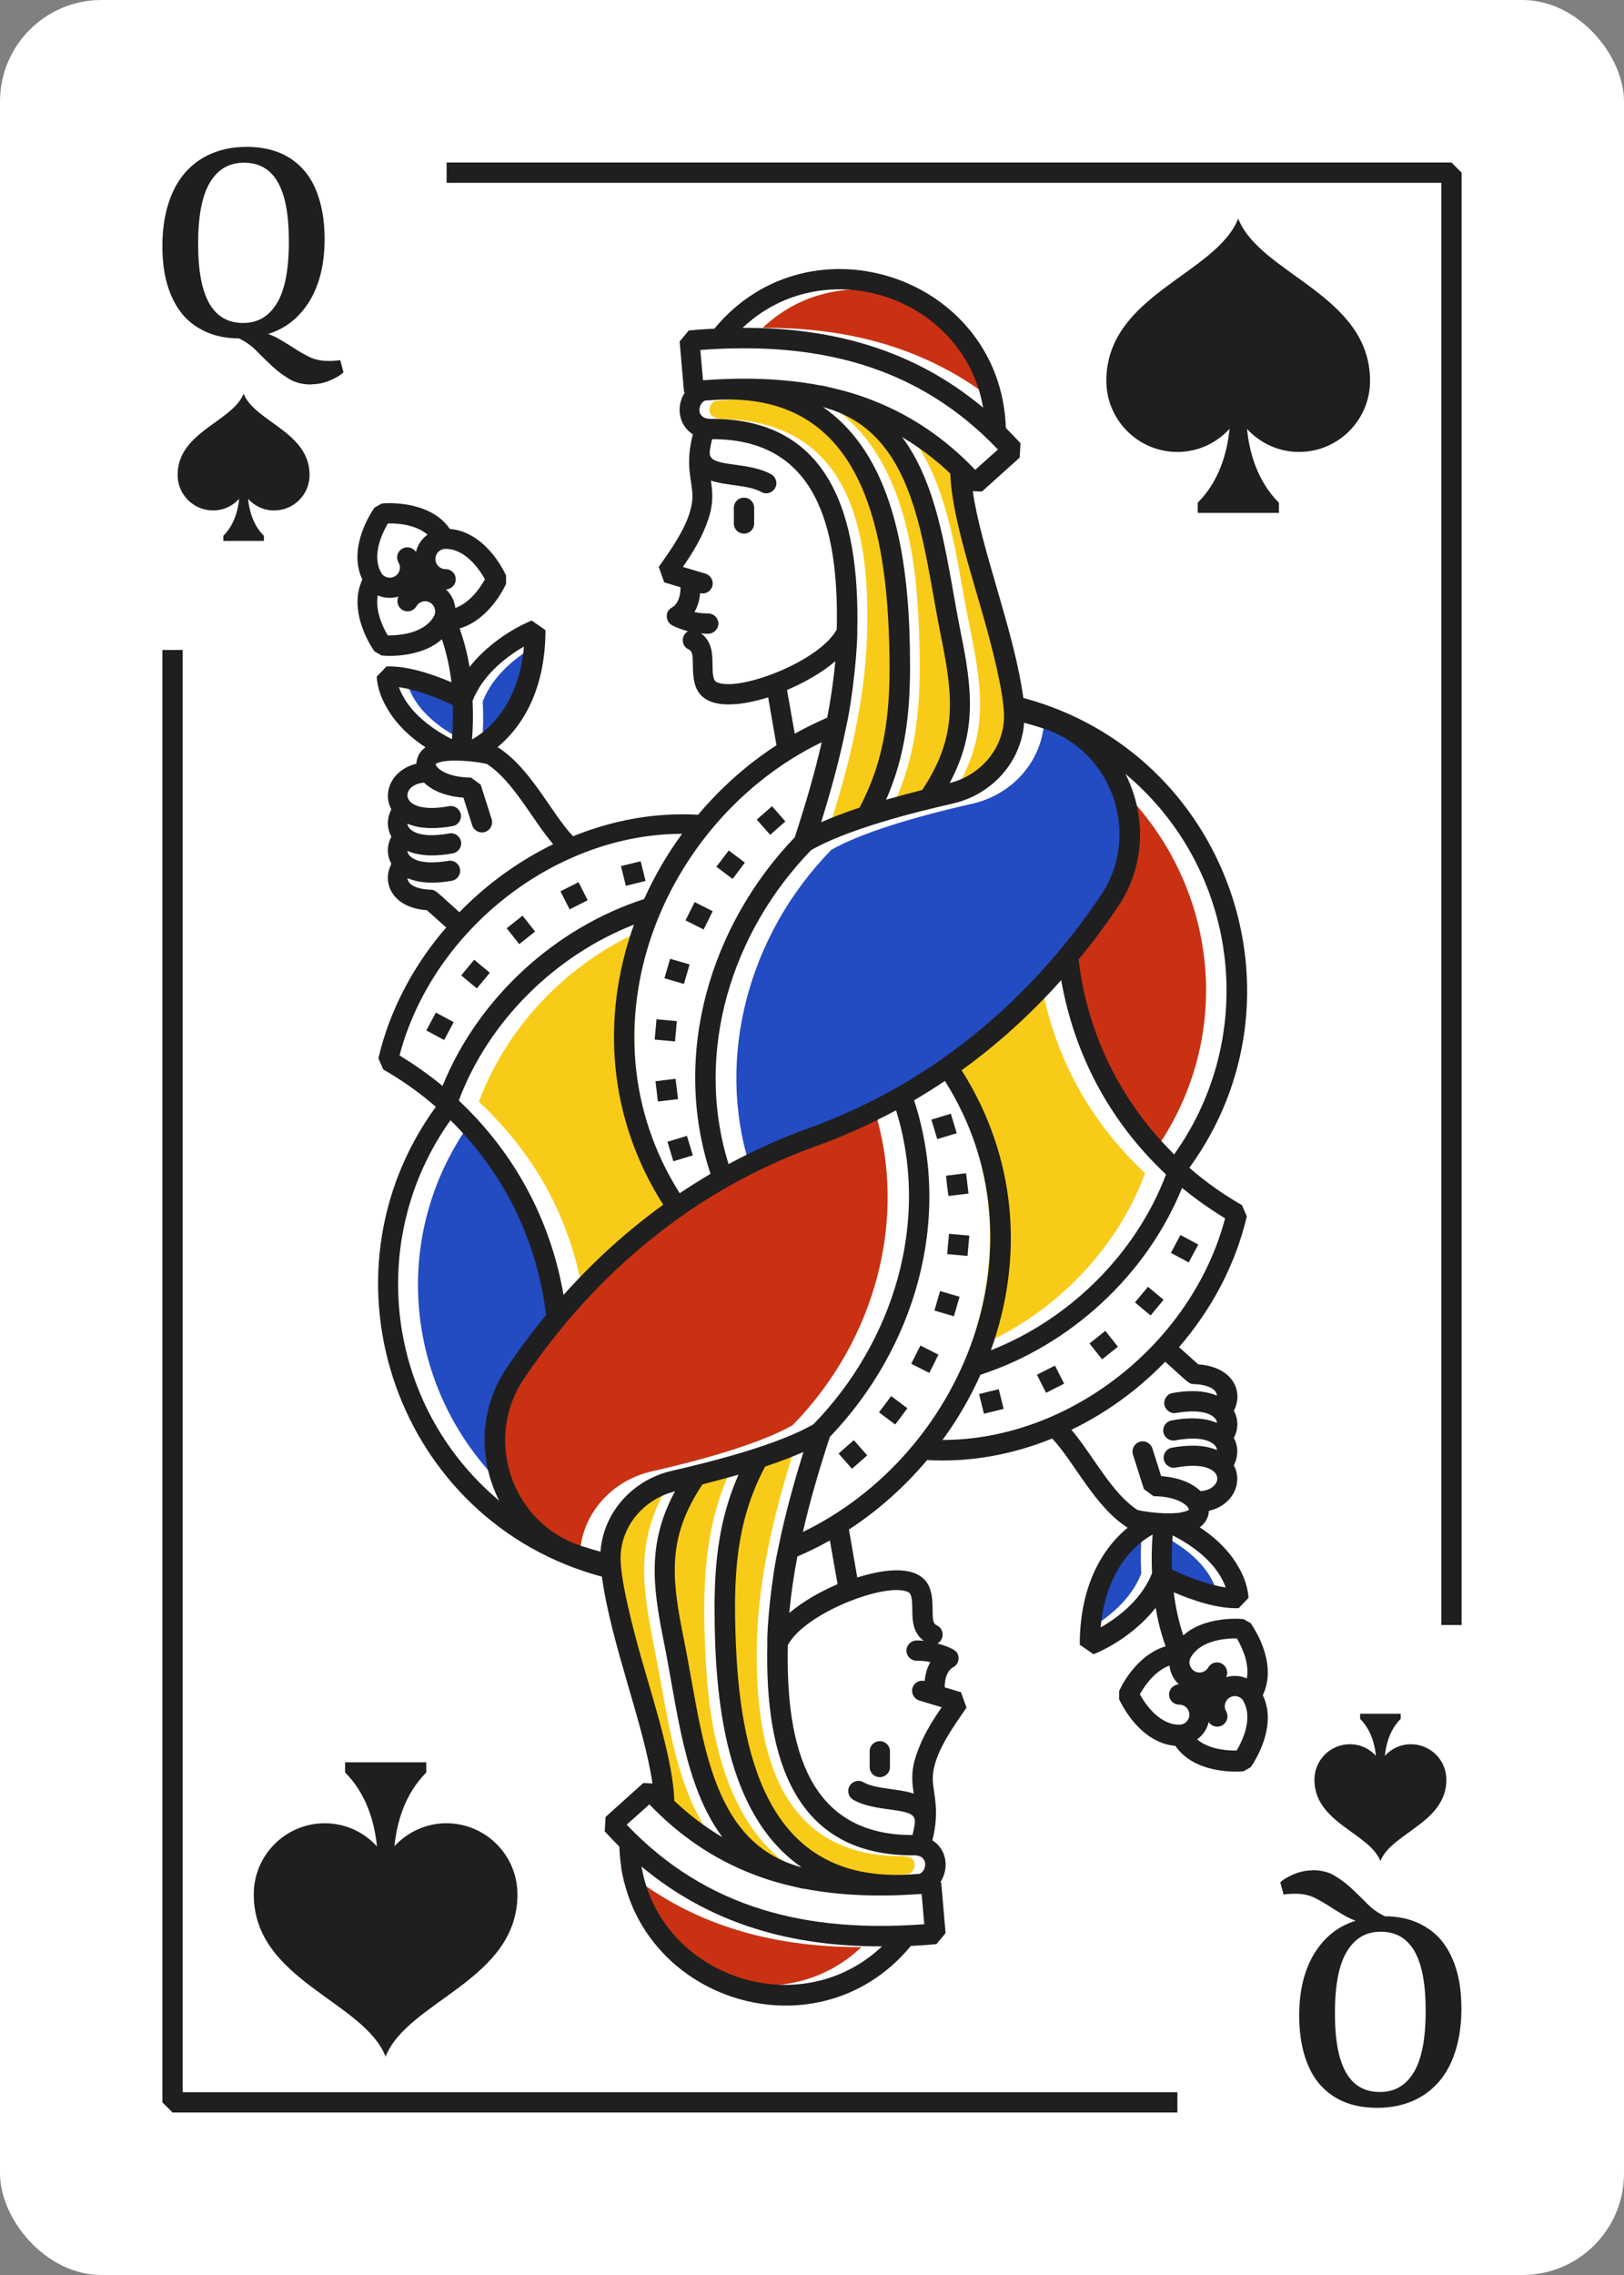 <?xml version="1.0" encoding="UTF-8"?><svg id="Grouped" xmlns="http://www.w3.org/2000/svg" viewBox="0 0 80 112"><rect x="0" y="0" width="80" height="112" fill="#808080" stroke="none"/><defs><style>.cls-1{fill:#f9cb19;}.cls-2{fill:#fff;}.cls-3{fill:#c93112;}.cls-4{fill:#1f1f1f;}.cls-5{fill:#234bc2;}</style></defs><g id="Queen"><rect id="BG-2" class="cls-2" width="80" height="112" rx="5" ry="5"/><g id="Suit"><g id="Suit-2"><g id="Suit-3"><path class="cls-4" d="m12,19.38c-.54,1.38-3.25,1.88-3.25,4,0,.97.78,1.75,1.75,1.75.51,0,.96-.22,1.28-.57-.06.59-.25,1.29-.78,1.82v.25h2v-.25c-.53-.53-.72-1.23-.78-1.82.32.35.77.57,1.28.57.97,0,1.75-.78,1.75-1.75,0-2.12-2.71-2.62-3.25-4Z"/><path class="cls-4" d="m68,91.62c.54-1.38,3.25-1.88,3.25-4,0-.97-.78-1.75-1.75-1.75-.51,0-.96.22-1.28.57.06-.59.25-1.29.78-1.82v-.25h-2v.25c.53.53.72,1.23.78,1.82-.32-.35-.77-.57-1.28-.57-.97,0-1.75.78-1.75,1.75,0,2.12,2.71,2.62,3.25,4Z"/></g><g id="Value"><path class="cls-4" d="m15.34,18.93c-.42,0-.79-.09-1.09-.27-.3-.18-.58-.39-.84-.63s-.51-.49-.77-.75c-.25-.26-.54-.46-.87-.62-.63,0-1.19-.12-1.66-.34-.47-.22-.87-.52-1.18-.92s-.54-.87-.7-1.43c-.16-.56-.23-1.18-.23-1.87,0-.77.1-1.45.29-2.06.19-.61.46-1.11.82-1.53.36-.41.79-.73,1.31-.95.52-.22,1.09-.33,1.73-.33s1.21.11,1.69.32c.48.21.88.52,1.2.91.32.39.55.87.71,1.43.16.56.24,1.19.24,1.88,0,1.23-.25,2.24-.74,3.05-.5.81-1.17,1.35-2.04,1.62.21.08.41.17.59.28s.37.22.56.34c.3.2.59.37.87.51.29.14.61.2.95.2.11,0,.21,0,.31-.01s.19-.02.27-.03l.16.6c-.13.13-.34.26-.64.39s-.61.2-.96.2Zm-3.33-10.92c-.72,0-1.27.32-1.66.96-.39.64-.59,1.64-.59,3.02s.19,2.31.55,2.95c.37.64.92.96,1.66.96s1.27-.32,1.67-.97c.39-.64.59-1.65.59-3.03s-.19-2.31-.55-2.94c-.37-.64-.92-.95-1.66-.95Z"/><path class="cls-4" d="m64.65,92.07c.42,0,.79.09,1.09.27.3.18.58.39.84.63.26.24.51.49.77.75.25.26.54.46.87.62.63,0,1.19.12,1.66.34.47.22.87.52,1.18.92s.54.87.7,1.43c.16.56.23,1.18.23,1.87,0,.77-.1,1.45-.29,2.06-.19.61-.46,1.11-.82,1.53-.36.41-.79.73-1.31.95-.52.22-1.09.33-1.73.33s-1.21-.11-1.69-.32c-.48-.21-.88-.52-1.2-.91-.32-.39-.55-.87-.71-1.43-.16-.56-.24-1.19-.24-1.88,0-1.23.25-2.24.74-3.05.5-.81,1.17-1.35,2.04-1.62-.21-.08-.41-.17-.59-.28s-.37-.22-.56-.34c-.3-.2-.59-.37-.87-.51-.29-.14-.61-.2-.95-.2-.11,0-.21,0-.31.01-.1,0-.19.02-.27.03l-.16-.6c.13-.13.34-.26.64-.39s.61-.2.96-.2Zm3.33,10.92c.72,0,1.27-.32,1.66-.96.39-.64.59-1.64.59-3.02s-.19-2.31-.55-2.95c-.37-.64-.92-.96-1.66-.96s-1.27.32-1.67.97c-.39.64-.59,1.65-.59,3.03s.19,2.31.55,2.94c.37.64.92.95,1.66.95Z"/></g></g><g id="Value-2"><path class="cls-4" d="m61,10.75c-1.08,2.76-6.5,3.76-6.5,8,0,1.93,1.57,3.5,3.5,3.5,1.02,0,1.93-.44,2.57-1.14-.12,1.18-.51,2.58-1.57,3.64v.5h4v-.5c-1.06-1.06-1.45-2.45-1.57-3.63.64.69,1.55,1.13,2.56,1.13,1.93,0,3.5-1.57,3.5-3.5,0-4.24-5.42-5.24-6.5-8Z"/><path class="cls-4" d="m19,101.26c-1.08-2.76-6.5-3.76-6.5-8,0-1.93,1.57-3.5,3.5-3.5,1.02,0,1.93.44,2.57,1.14-.12-1.18-.51-2.58-1.57-3.64v-.5h4v.5c-1.06,1.06-1.45,2.45-1.57,3.63.64-.69,1.55-1.13,2.56-1.13,1.93,0,3.5,1.57,3.5,3.5,0,4.24-5.42,5.24-6.5,8Z"/></g></g><path id="Frame" class="cls-4" d="m72,80h-1V9H22v-1h49.5l.5.5v71.5ZM8,32v71.5l.5.5h49.5v-1H9V32h-1Z"/><g id="Illustration"><g id="Color"><path class="cls-3" d="m42.43,95.86c-4.01,3.82-10.93,1.51-11.84-3.94,3.42,2.85,7.38,3.94,11.84,3.94Z"/><path class="cls-1" d="m45.05,91.74c.04.18-.06.42-.28.52-6.67.7-8.76-4.57-9.04-11.3-.14-3.54.06-6.12,1.46-8.74.66-.22,1.32-.44,1.88-.7-.86,2.78-1.68,5.94-1.78,9.18-.16,5.79,1.28,10.68,7.12,10.68.36,0,.59.07.64.36Z"/><path class="cls-1" d="m38.95,91.92c-4.44-1.25-4.9-6.42-5.78-11.28-.6-2.9-.82-4.88.94-7.54.58-.14,1.18-.3,1.76-.46-1.22,2.82-1.24,5.66-1.14,8.36.1,2.32.34,8.22,4.22,10.92Z"/><path class="cls-1" d="m35.05,90.44c-.84-.5-1.62-1.1-2.36-1.8-.16-3.21-2.3-8.1-2.62-11.6-.18-1.64.98-3.18,2.66-3.6-1.69,3.12-.87,5.55-.18,9.36.48,2.68.98,5.58,2.5,7.64Z"/><path class="cls-5" d="m25.95,67.36c-1.23,1.85-1.53,4.29-.32,6.56-5.54-4.61-6.75-12.67-2.44-18.68,2.7,2.66,4.28,5.92,4.7,9.56-.74.88-1.4,1.76-1.94,2.56Z"/><path class="cls-3" d="m39.05,70.16c-1.32.76-3.78,1.56-6.96,2.28-1.98.46-3.38,2.08-3.52,3.96-.34-.08-.68-.16-1.02-.28-3.39-1.14-4.73-5.25-2.78-8.2,2.56-3.78,7.12-8.82,14.4-11.44,1.42-.52,2.7-1.14,3.92-1.8,1.62,5.22.1,11.24-4.04,15.48Z"/><path class="cls-3" d="m56.81,56.76c-2.63-2.59-4.22-5.73-4.7-9.56,2.64-3.14,4.02-5.39,2.28-9.12,5.51,4.62,6.74,12.67,2.42,18.68Z"/><path class="cls-5" d="m55.23,44.08c-2.54,3.76-7.1,8.82-14.4,11.44-1.4.52-2.7,1.14-3.92,1.8-1.62-5.22-.1-11.24,4.04-15.48,1.32-.76,3.78-1.56,6.98-2.28,1.96-.46,3.36-2.08,3.5-3.96.34.08.68.16,1.02.28,3.34,1.13,4.79,5.17,2.78,8.2Z"/><path class="cls-1" d="m33.69,59.32c-1.96,1.42-3.58,2.96-4.94,4.48-.69-3.93-2.41-6.97-5.16-9.56,1.46-3.92,4.7-7.16,8.66-8.7-1.8,5.04-1.08,9.84,1.44,13.78Z"/><path class="cls-1" d="m56.41,57.76c-1.46,3.92-4.7,7.16-8.66,8.7,1.8-5.02,1.11-9.79-1.42-13.78,1.94-1.42,3.58-2.96,4.92-4.48.69,3.91,2.47,7.02,5.16,9.56Z"/><path class="cls-1" d="m47.27,38.56c1.74-3.21.84-5.71.18-9.36-.46-2.68-.98-5.56-2.5-7.64.84.5,1.64,1.1,2.36,1.8.16,3.11,2.28,8.15,2.64,11.6.16,1.64-.98,3.18-2.68,3.6Z"/><path class="cls-1" d="m45.91,38.9c-.6.14-1.18.3-1.78.46,1.24-2.82,1.24-5.66,1.14-8.36-.1-2.32-.34-8.22-4.2-10.92,3.92,1.1,4.68,5.24,5.4,9.3.72,3.95,1.6,6.22-.56,9.52Z"/><path class="cls-1" d="m42.81,39.78c-.66.22-1.3.44-1.88.7.88-2.78,1.68-5.94,1.78-9.18.2-5.98-1.3-10.57-7.2-10.68-.34-.04-.5-.12-.56-.36-.02-.18.06-.42.28-.52,6.66-.7,8.76,4.56,9.04,11.3.14,3.54-.06,6.12-1.46,8.74Z"/><path class="cls-3" d="m49.41,20.08c-3.86-3.24-8.2-3.96-11.84-3.94,4.05-3.84,10.93-1.49,11.84,3.94Z"/><path class="cls-5" d="m20.14,33.86c.22.62.86,1.65,2.61,2.55.03-.38.06-.96.04-1.67-.5-.24-1.65-.74-2.65-.88Z"/><path class="cls-5" d="m23.78,34.53c.04.77.02,1.43-.02,1.88.67-.37,2.29-1.56,2.55-4.57-.79.45-2.01,1.35-2.53,2.69Z"/><path class="cls-5" d="m56.24,75.59c-.67.37-2.29,1.56-2.55,4.57.79-.45,2.01-1.35,2.53-2.69-.04-.77-.02-1.43.02-1.88Z"/><path class="cls-5" d="m59.86,78.14c-.22-.62-.86-1.65-2.61-2.55-.03.38-.06.96-.04,1.67.5.24,1.65.74,2.65.88Z"/></g><path id="Line" class="cls-4" d="m37.15,25c0,.26,0,.51,0,.77,0,.28-.22.5-.5.5s-.5-.22-.5-.5c0-.26,0-.51,0-.77,0-.28.22-.5.5-.5.28,0,.5.22.5.5Zm6.19,62.49c.28,0,.5-.22.5-.5,0-.26,0-.51,0-.77,0-.28-.22-.5-.5-.5-.28,0-.5.22-.5.5,0,.26,0,.51,0,.77,0,.28.22.5.5.5Zm-2.03-15.93l.66.75.75-.66-.66-.75-.75.66Zm5.41-12.68l.99-.12-.12-1-.99.12c.07.63.04.37.12,1Zm-1.83,8.26l.89.45c.28-.56.18-.36.45-.9l-.89-.45-.45.9Zm1.14-2.62l.96.28.28-.96-.96-.28c-.17.59-.12.4-.28.96Zm-2.73,5.01l.8.6.6-.8-.8-.6c-.21.28-.39.52-.6.8Zm3.45-8.79c-.06.63-.04.4-.09,1l1,.09.09-1-1-.09Zm.38-4.95l-.29-.96-.96.29.29.96.96-.29Zm-8.44-15.35l-.66-.75-.75.66.66.75.75-.66Zm-5.44,10.83c.06-.63.04-.4.09-1l-1-.09-.09,1,1,.09Zm1.86-6.41l-.89-.45c-.28.56-.18.36-.45.9l.89.45.45-.9Zm-1.14,2.62l-.96-.28-.28.96.96.28c.18-.6.11-.38.28-.96Zm2.73-5.01l-.8-.6-.61.8.8.6c.38-.5.24-.32.6-.8Zm-3.42,10.64l-.99.12.12,1,.99-.12c-.07-.62-.05-.4-.12-1Zm-.4,3.1l.29.96.96-.29-.29-.96-.96.29Zm-6.52-10.35l-.62-.78-.78.62.62.78c.48-.38.3-.24.78-.62Zm-4.01,4.46l-.88-.47-.47.88.88.47.47-.88Zm9.45-6.95l-.24-.97-.97.24.24.97c.6-.15.37-.09.97-.24Zm-7.67,4.52l-.77-.64c-.4.47-.24.29-.64.77l.77.64.64-.77Zm4.82-3.57l-.45-.89-.89.45.45.89c.55-.28.34-.17.89-.45Zm19.28,24.31l.24.97.97-.24-.24-.97-.97.24Zm5.44-2.49l.62.78.78-.62-.62-.78c-.48.38-.3.24-.78.62Zm5.36-4.87l-.88-.47-.47.88.88.47c.29-.55.17-.33.47-.88Zm-7.95,6.41l.45.89.89-.45-.45-.89c-.55.28-.34.17-.89.45Zm5.47-4.33l-.64.77.77.64.64-.77-.77-.64Zm5.66,20.11c.43.9.24,1.91-.18,2.81-.21.44-.41.72-.42.73l-.35.2c-.36.04-.96.02-1.49-.1-.76-.17-1.44-.52-1.87-1.15-1.25-.1-2.22-1.16-2.77-2.29v-.41c.43-.93,1.27-1.91,2.29-2.2-.23-.64-.39-1.28-.49-1.9-.8,1.03-2.01,1.86-3.06,2.29l-.68-.47c0-2.73.99-4.63,2.36-5.76-1.63-1.03-2.65-3.27-3.72-4.39-1.95.79-4.03,1.18-6.16,1.06-1.11,1.32-2.41,2.48-3.85,3.42l.41,2.36c.96-.3,2.47-.63,3.23.03.71.61.36,1.81.55,2.2.03.05.06.09.14.13.37.17.38.69.03.89.21.05.77.23.93.41.13.16.14.38.06.54-.11.21-.23.19-.38.35-.19.22-.26.56-.25.86l.8.24.27.76c-.64.93-1.66,2.31-1.66,3.48,0,.74.37,1.51-.02,3.05.69.43.85,1.35.4,2.05.05.05.01-.24.25,2.52l-.45.54c-.4.04-.82.07-1.26.09-4.74,5.73-14.11,2.53-14.36-4.89-.24-.24-.48-.49-.72-.75l.04-.71,1.86-1.67.45.02c-.41-2.86-2.05-6.91-2.49-10.18-10.08-2.7-14.3-14.72-8.18-23.13-.8-.7-1.67-1.31-2.59-1.84l-.24-.55c.56-2.39,1.74-4.59,3.34-6.44l-.95-.85c-1.7-.12-2.24-1.34-1.75-2.28-.24-.44-.22-.93,0-1.34-.24-.44-.22-.93,0-1.34-.47-.86.05-1.97,1.23-2.25.02-.35.2-.64.45-.81-1-.66-1.59-1.37-1.93-1.99-.46-.81-.47-1.43-.47-1.49l.48-.5c1.02-.04,2.27.38,3.2.78-.08-.67-.23-1.4-.47-2.12-.32.28-.68.47-1.09.6-.64.21-1.4.25-1.88.2l-.35-.2s-.22-.3-.42-.73c-.42-.91-.6-1.91-.18-2.81-.43-.9-.24-1.91.18-2.81.21-.44.41-.72.42-.73l.35-.2c.36-.04.96-.02,1.49.1.76.17,1.44.52,1.87,1.15,1.25.1,2.22,1.15,2.77,2.29v.41c-.43.93-1.27,1.91-2.29,2.2.23.64.39,1.28.49,1.9.79-1.02,2-1.85,3.06-2.29l.68.47c0,2.73-.99,4.63-2.36,5.76,1.63,1.02,2.66,3.28,3.72,4.39,1.95-.79,4.03-1.18,6.16-1.06,1.11-1.32,2.41-2.48,3.86-3.42l-.41-2.36c-.61.19-1.3.35-1.94.35-2.32,0-1.58-2.05-1.84-2.58-.03-.05-.06-.09-.14-.13-.37-.17-.38-.69-.03-.89-.25-.07-.71-.23-.86-.35-.21-.17-.25-.49-.08-.7.11-.13.19-.11.32-.26.19-.22.26-.56.25-.86l-.8-.24-.27-.76c.64-.91,1.66-2.3,1.66-3.48,0-.77-.38-1.49.02-3.05-.7-.44-.84-1.37-.4-2.05-.05-.05-.01.24-.25-2.52l.45-.54c.4-.04.82-.07,1.26-.09,4.73-5.72,14.11-2.54,14.36,4.89.24.24.48.49.72.75l-.04.71-1.86,1.67-.45-.02c.41,2.87,2.05,6.91,2.49,10.18,10.08,2.7,14.3,14.72,8.18,23.13.8.7,1.67,1.31,2.59,1.84l.24.55c-.56,2.39-1.74,4.59-3.34,6.44l.95.85c1.72.12,2.24,1.35,1.75,2.28.24.44.22.93,0,1.34.24.45.21.93,0,1.35.46.86-.05,1.97-1.23,2.24-.01.35-.2.63-.45.81,1,.66,1.59,1.37,1.93,1.99.46.81.47,1.43.47,1.49l-.48.5c-1.02.04-2.27-.38-3.2-.78.08.67.23,1.4.47,2.12.32-.28.68-.47,1.09-.6.64-.21,1.4-.25,1.88-.2l.35.2s.21.3.42.73c.42.9.61,1.9.18,2.81Zm-4.44-7.87c-.05.52-.06,1.09-.04,1.68.78.37,1.8.76,2.65.88-.41-1.14-1.51-2-2.61-2.56Zm-2.33-37.49c1.05,2.07.97,4.56-.37,6.54-.56.83-1.2,1.71-1.94,2.6.45,3.74,2.12,7.04,4.71,9.59,4.19-5.87,3.2-14.04-2.4-18.73Zm-6.64,28.38c3.85-1.51,7.14-4.71,8.64-8.66-2.74-2.57-4.52-5.87-5.16-9.57-1.55,1.73-3.18,3.19-4.91,4.44,2.69,4.24,3.1,9.18,1.44,13.79Zm-1.86-26.92c-1.97.44-5.22,1.28-6.98,2.29-3.93,4.04-5.78,9.96-4.07,15.46,1.22-.66,2.54-1.26,3.95-1.77,5.92-2.13,10.82-6.16,14.39-11.46,1.99-2.96.6-7.07-2.78-8.2-.34-.11-.67-.21-1-.3-.14,1.94-1.6,3.55-3.52,3.98Zm-1.51-.67c1.71-2.58,1.55-4.49.93-7.53-.96-4.73-1.19-10.08-5.82-11.32,3.75,2.59,4.29,8.24,4.29,12.78,0,2.31-.24,4.42-1.18,6.55.6-.17,1.21-.33,1.78-.48Zm1.39-15.57c-.76-.72-1.55-1.31-2.38-1.8,1.9,2.54,2.22,6.33,2.89,9.63.57,2.8.8,4.89-.55,7.4,1.53-.38,2.68-1.72,2.68-3.29,0-1.18-.67-3.68-.99-4.81-.66-2.33-1.59-5.15-1.66-7.14Zm-10.24-7.18c4.48-.02,8.48,1.11,11.85,3.93-.94-5.45-7.8-7.76-11.85-3.93Zm-2.08,1.09l.13,1.49c1.95-.14,3.88-.11,5.81.26h.05c.72.17,1.46.32,2.5.73,1.88.73,3.57,1.87,5.05,3.42l1.12-1c-3.97-4.17-8.95-5.33-14.66-4.9Zm.03,3.19c.1.16.29.2.48.2,5.82-.03,7.35,4.66,7.22,10.44.02.71-.2,3.19-.55,4.74-.32,1.58-.75,3.14-1.23,4.68.48-.21,1.05-.44,1.89-.72,1.48-2.78,1.57-5.54,1.44-8.72-.25-6.14-1.92-11.48-8.08-11.37-.32,0-.64.03-.97.05-.28.14-.34.5-.21.7Zm6.61,12.14c-.68.58-1.54,1.05-2.37,1.41l.38,2.15c.52-.29,1.05-.55,1.6-.79.18-.92.31-1.84.4-2.77Zm.08-1.6c.11-5.07-1.04-9.35-6.14-9.34-.06.24-.1.45-.12.64,0,.14.03.21.06.25.31.46,1.92.25,2.97.84.24.14.33.44.19.68-.14.24-.44.33-.68.19-.62-.35-1.71-.3-2.48-.56.1.67.11,1.18-.12,1.88-.3.9-.73,1.6-1.26,2.37l1.11.33c.26.08.42.36.34.62-.08.26-.34.41-.6.34-.03.33-.11.64-.28.93.26.06.46.07.67.07.28,0,.5.22.51.49,0,.28-.22.5-.49.51-.52,0-.39-.1-.15.18.56.65.21,1.61.45,2.11.03.05.09.09.15.11,1.08.45,5.03-1.03,5.88-2.63Zm-7.73,27.78c.49-.33.99-.64,1.51-.95-1.94-5.91.01-12.25,4.15-16.57.51-1.55.97-3.11,1.33-4.68-7.84,3.8-12.13,14.06-7,22.2Zm-2.26-13.22c-3.86,1.51-7.15,4.72-8.63,8.66,2.74,2.57,4.52,5.87,5.16,9.57,1.55-1.73,3.19-3.2,4.91-4.44-2.69-4.23-3.1-9.18-1.44-13.79Zm-7.97-9.12c1.26-.71,2.35-2.24,2.55-4.57-1.07.62-2.07,1.51-2.53,2.67.03.68.02,1.32-.03,1.91Zm-4.49-8.21c.09.16.26.25.43.25.38,0,.63-.41.43-.75-.14-.25-.05-.55.19-.68.23-.13.52-.06.67.16.08-.33.27-.63.57-.85-.5-.43-1.29-.57-1.95-.55-.43.73-.75,1.7-.33,2.43Zm2.17,1.41c-.17,0-.34.09-.43.25-.14.24-.44.32-.68.18-.23-.13-.32-.43-.2-.66-.35.1-.7.08-1.02-.06-.12.66.15,1.4.49,1.97.84.01,1.85-.2,2.27-.93.19-.33-.05-.75-.43-.75Zm1.49.33c.63-.22,1.14-.84,1.46-1.41-.41-.73-1.09-1.5-1.94-1.5-.28,0-.5.22-.5.5,0,.28.22.5.5.5.28,0,.5.22.5.5,0,.27-.21.48-.48.5.27.25.42.57.46.92Zm-.17,6.46c.05-.52.06-1.09.04-1.68-.78-.37-1.79-.76-2.65-.88.41,1.14,1.51,2,2.61,2.56Zm.37,8.52c1.38-1.42,2.95-2.53,4.62-3.35-1.02-1.19-1.98-3.13-3.27-3.95-.59-.14-1.87-.26-2.4-.06-.1.03-.1.05-.12.07,0,.02.03.08.05.11.05.07.15.16.29.24.29.17.77.31,1.4.31l.48.35.54,1.7c.08.26-.06.54-.33.63-.26.08-.54-.06-.63-.33l-.43-1.36c-.69-.05-1.45-.26-1.94-.74-1.22.09-1.28,1.62,1.23,1.16.27-.05.53.13.58.4.05.27-.13.53-.4.58-.73.13-1.55.17-2.23-.12.01.11.06.21.2.32.45.34,1.31.26,1.86.16.27-.05.53.13.58.4s-.13.53-.4.58c-.74.14-1.56.17-2.24-.12.01.11.06.21.2.32.44.33,1.28.26,1.81.17.27-.05.53.13.58.4.05.27-.13.53-.4.58-.72.13-1.52.16-2.19-.13.04.43.7.56,1.14.57.26,0,.33.14,1.41,1.1Zm-.83,8.55c1.75-4.31,5.52-7.77,9.93-9.2.51-1.13,1.13-2.2,1.87-3.21-6.28,0-12.3,4.77-13.92,10.91.74.45,1.45.95,2.12,1.5Zm2.79,20.42c-1.05-2.07-.97-4.56.37-6.54.56-.83,1.2-1.71,1.94-2.6-.45-3.74-2.12-7.05-4.71-9.59-4.18,5.86-3.21,14.03,2.4,18.73Zm8.5-1.47c1.98-.45,5.23-1.28,6.98-2.29,3.93-4.04,5.78-9.96,4.07-15.46-1.22.66-2.54,1.26-3.95,1.77-5.92,2.13-10.82,6.16-14.39,11.46-1.99,2.96-.6,7.07,2.78,8.2.34.11.67.21,1,.3.14-1.94,1.6-3.55,3.52-3.98Zm1.51.67c-1.7,2.57-1.55,4.48-.93,7.53.96,4.71,1.19,10.08,5.82,11.32-3.75-2.59-4.29-8.24-4.29-12.78,0-2.31.24-4.42,1.18-6.55-.6.17-1.21.33-1.78.48Zm-1.39,15.57c.76.72,1.55,1.31,2.38,1.8-1.9-2.54-2.22-6.33-2.89-9.63-.57-2.8-.8-4.89.55-7.4-1.53.38-2.68,1.72-2.68,3.29,0,1.18.67,3.67.99,4.81.65,2.3,1.59,5.15,1.66,7.14Zm10.24,7.17c-4.48.02-8.47-1.11-11.85-3.93.94,5.45,7.8,7.76,11.85,3.93Zm2.08-1.09l-.13-1.49c-1.95.14-3.88.11-5.81-.26h-.05c-.72-.17-1.46-.32-2.5-.73-1.87-.73-3.56-1.86-5.05-3.42l-1.12,1c3.97,4.17,8.95,5.33,14.66,4.9Zm-.03-3.19c-.1-.16-.29-.2-.48-.2-5.79.03-7.36-4.62-7.22-10.44-.03-.71.2-3.21.55-4.74.32-1.58.75-3.14,1.23-4.68-.48.21-1.05.44-1.89.72-1.48,2.78-1.57,5.55-1.44,8.73.25,6.15,1.92,11.48,8.08,11.37.32,0,.64-.03.97-.05.28-.14.34-.5.21-.7Zm-6.61-12.14c.69-.58,1.55-1.06,2.37-1.41l-.38-2.15c-.52.29-1.05.55-1.6.79-.18.92-.31,1.84-.4,2.77Zm-.08,1.6c-.11,5.08,1.05,9.35,6.14,9.34.06-.24.1-.45.12-.64,0-.14-.03-.21-.06-.25-.31-.46-1.92-.25-2.97-.84-.24-.14-.33-.44-.19-.68.14-.24.44-.33.68-.19.62.35,1.7.3,2.48.56-.1-.66-.12-1.18.12-1.88.3-.9.73-1.6,1.26-2.37l-1.1-.33c-.26-.08-.42-.36-.34-.62.08-.26.34-.41.6-.34.03-.33.11-.64.28-.93-.25-.06-.46-.07-.67-.07-.28,0-.5-.22-.51-.49,0-.28.22-.5.49-.51.52,0,.39.1.15-.18-.56-.65-.21-1.61-.45-2.11-.03-.05-.09-.09-.15-.11-1.1-.45-5.04,1.05-5.88,2.63Zm7.73-27.78c-.49.33-.99.64-1.51.95,1.93,5.91,0,12.24-4.15,16.57-.51,1.55-.97,3.11-1.33,4.68,7.88-3.81,12.12-14.09,7-22.2Zm13.81,6.76c-.74-.45-1.45-.95-2.12-1.5-1.75,4.31-5.53,7.77-9.93,9.2-.49,1.09-1.1,2.16-1.87,3.21,6.29,0,12.3-4.78,13.92-10.91Zm-3.58,15.57c-1.26.71-2.35,2.24-2.55,4.57,1.08-.62,2.07-1.51,2.53-2.67-.03-.66-.02-1.3.03-1.91Zm1.43-1.1c.1-.02.27-.05.35-.11l.02-.02s-.03-.08-.05-.11c-.05-.07-.15-.16-.29-.24-.29-.17-.77-.31-1.4-.31l-.48-.35-.54-1.7c-.08-.26.06-.54.33-.63.26-.08.54.06.63.33l.43,1.36c.69.05,1.45.26,1.94.74,1.23-.09,1.28-1.62-1.23-1.16-.27.05-.53-.13-.58-.4-.05-.27.13-.53.4-.58.73-.13,1.55-.17,2.22.12-.01-.11-.06-.21-.2-.32-.45-.34-1.31-.26-1.86-.16-.27.05-.53-.13-.58-.4s.13-.53.4-.58c.73-.14,1.56-.17,2.24.12-.01-.11-.06-.21-.2-.32-.44-.33-1.28-.26-1.81-.17-.27.05-.53-.13-.58-.4-.05-.27.13-.53.4-.58.72-.13,1.52-.16,2.19.13-.04-.43-.7-.56-1.14-.57-.25,0-.29-.1-1.41-1.1-1.39,1.43-2.95,2.54-4.62,3.35,1.02,1.19,1.98,3.13,3.26,3.95.56.13,1.56.22,2.15.12Zm.39,9.97c0-.28-.22-.5-.5-.5-.28,0-.5-.22-.5-.5,0-.27.21-.48.48-.5-.27-.25-.42-.57-.46-.92-.63.22-1.14.84-1.46,1.41.41.74,1.1,1.5,1.94,1.5.28,0,.5-.22.5-.5Zm2.67-.67c-.09-.16-.26-.25-.43-.25-.38,0-.62.42-.43.75.14.25.05.55-.19.69-.23.13-.52.06-.67-.16-.08.34-.27.64-.57.85.5.43,1.29.56,1.95.55.43-.73.75-1.7.33-2.43Zm-.33-3.09c-.84-.01-1.85.2-2.27.93-.19.33.05.75.43.75.17,0,.34-.09.43-.25.14-.24.44-.32.68-.18.23.13.32.43.2.66.35-.1.7-.08,1.02.06.12-.66-.15-1.39-.49-1.97Z"/></g></g></svg>